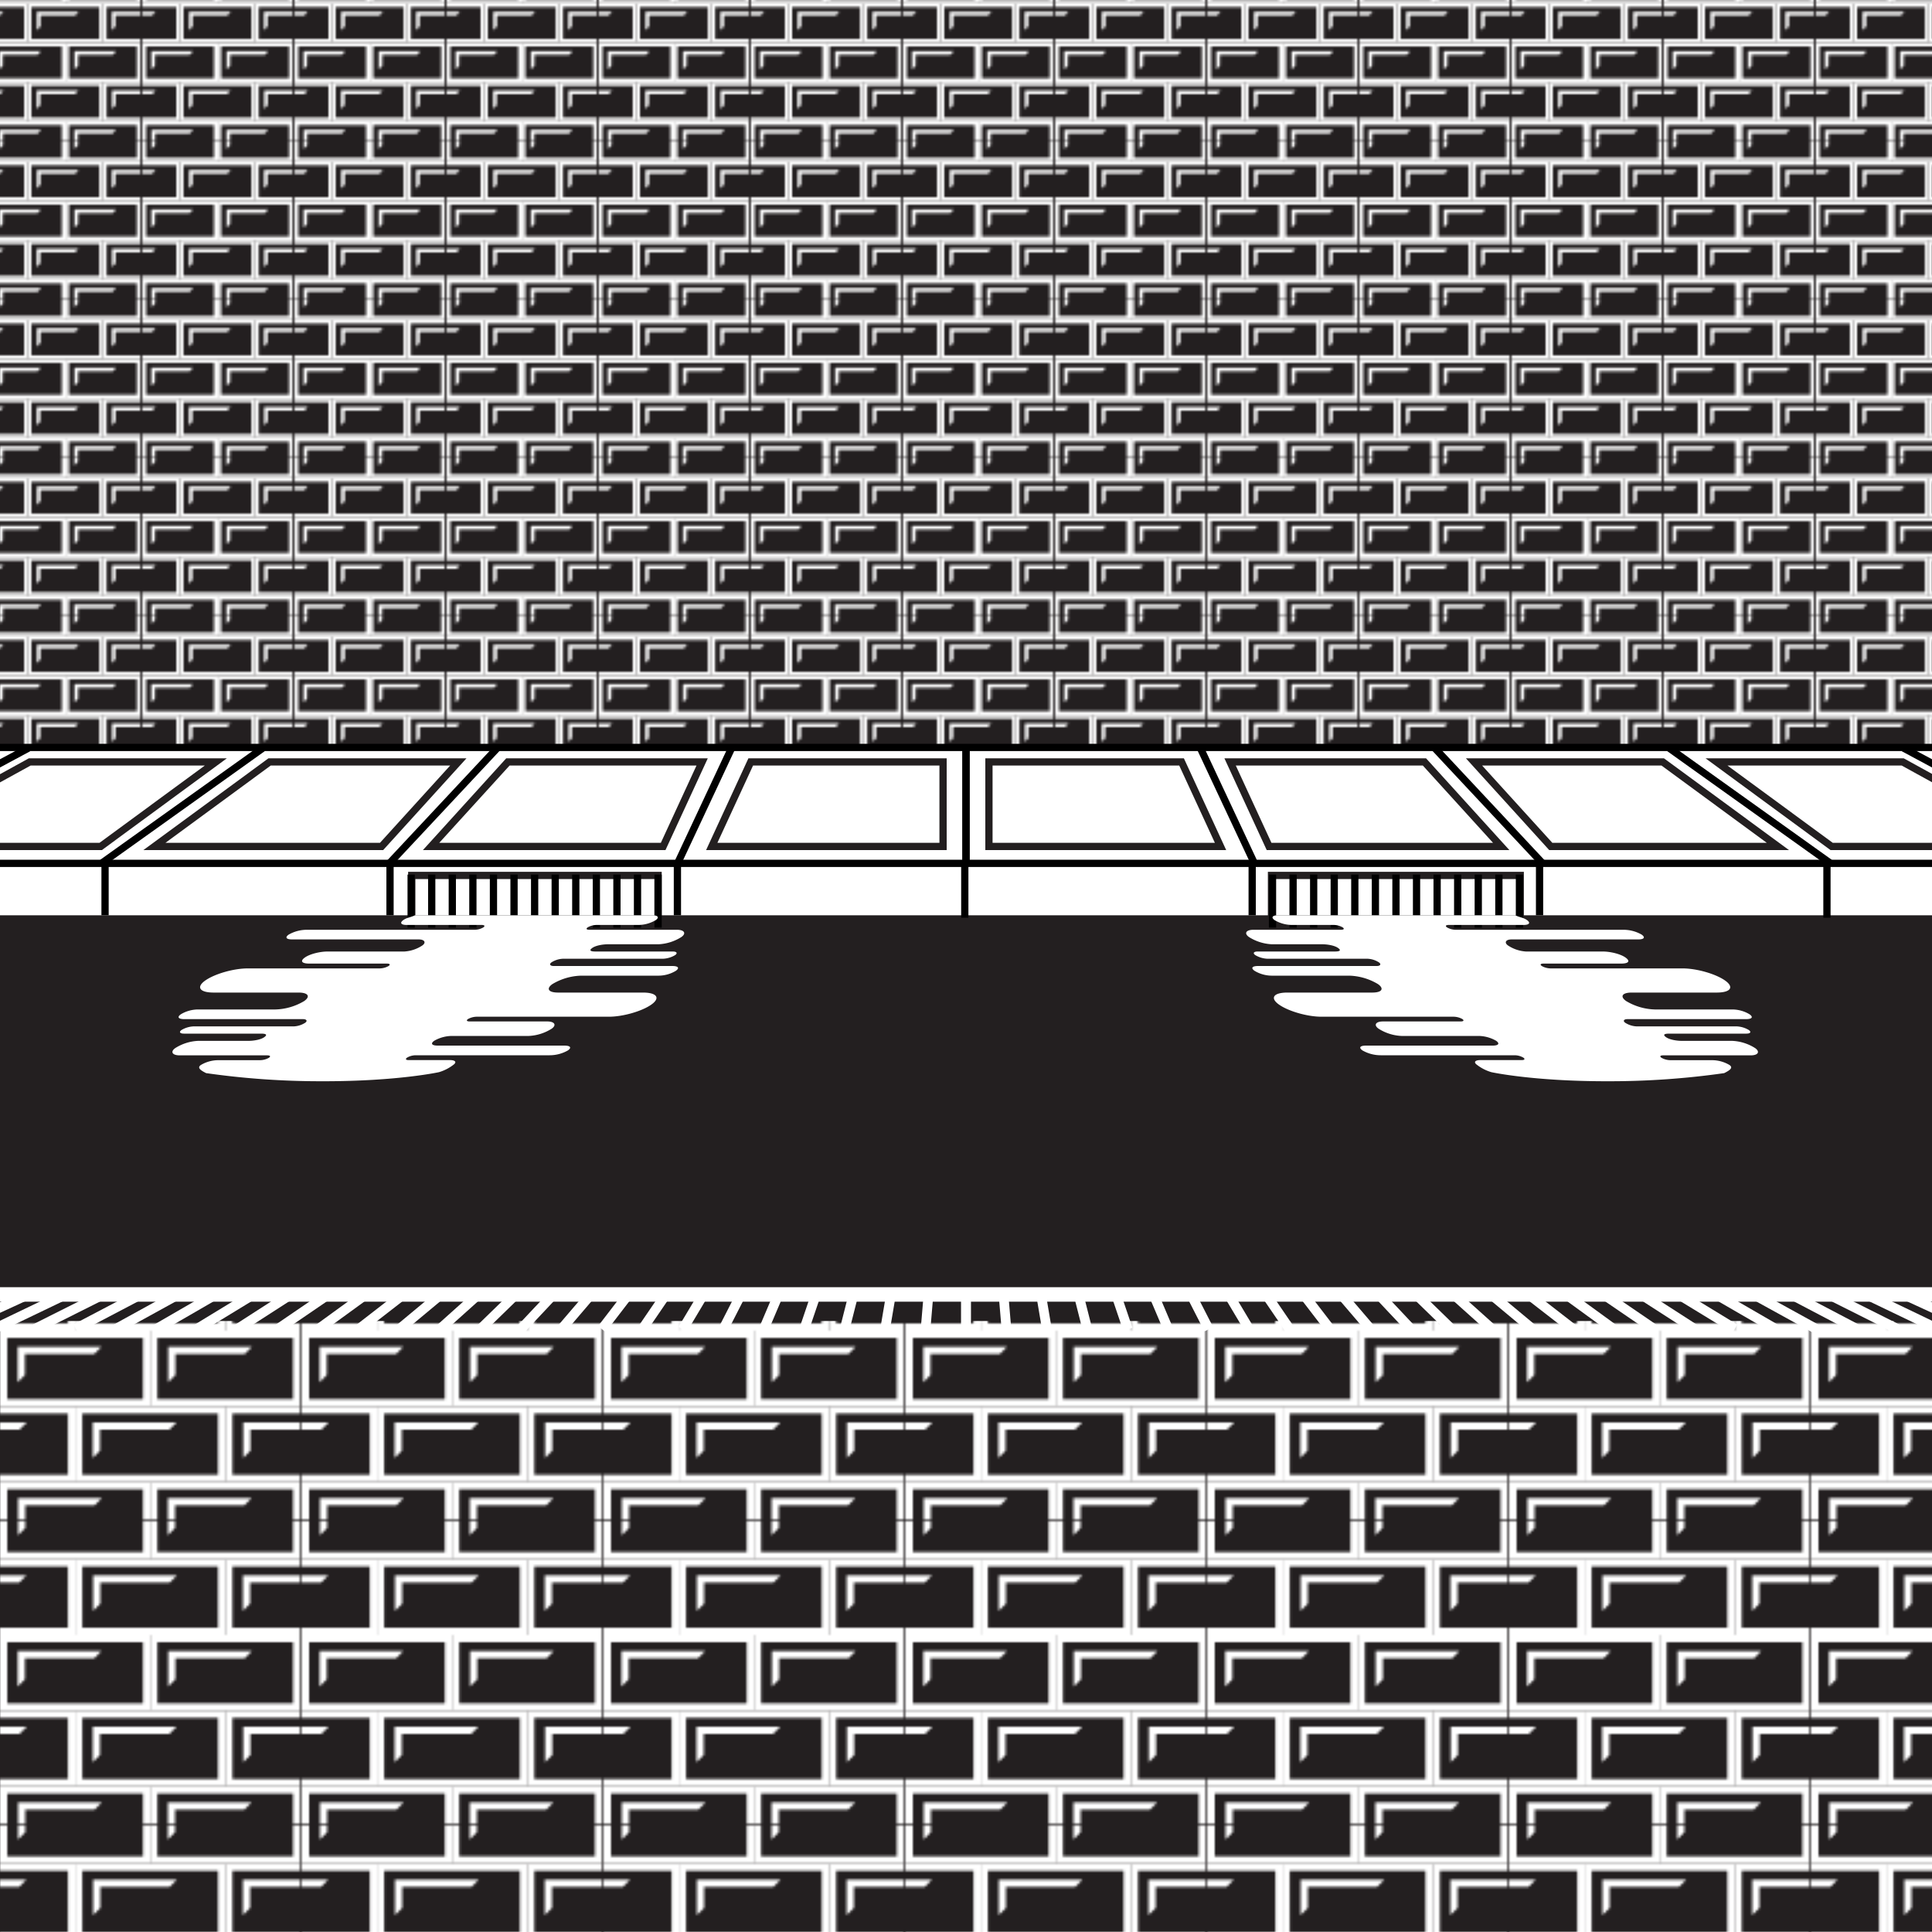 <svg xmlns="http://www.w3.org/2000/svg" xmlns:xlink="http://www.w3.org/1999/xlink" viewBox="0 0 800 800"><defs><style>.a,.f,.g,.h{fill:none;}.b{fill:#fff;}.c{fill:#231f20;}.d{fill:url(#a);}.e{fill:url(#b);}.f,.g{stroke:#fff;}.f,.g,.h{stroke-miterlimit:10;}.f{stroke-width:6px;}.g{stroke-width:4px;}.h{stroke:#000;stroke-width:3px;}</style><pattern id="a" width="124.34" height="125.33" patternUnits="userSpaceOnUse" viewBox="0 0 124.34 125.33"><rect class="a" width="124.34" height="125.33"/><path class="b" d="M124.34,109.67H62.17V141h62.17Zm-59.19,3h56.2V138H65.15Z"/><polygon class="b" points="72.47 128.03 72.47 119.33 101.17 119.33 104.15 116.35 69.49 116.35 69.49 131.02 72.47 128.03"/><path class="b" d="M62.17,109.67H0V141H62.17ZM3,112.65h56.2V138H3Z"/><polygon class="b" points="10.45 128.03 10.45 119.33 39.15 119.33 42.13 116.35 7.46 116.35 7.46 131.02 10.45 128.03"/><path class="b" d="M93.25,78.33H31.08v31.33H93.25Zm-59.19,3h56.2v25.36H34.07Z"/><path class="b" d="M155.42,78.33H93.25v31.33h62.17Zm-59.19,3h56.2v25.36H96.24Z"/><polygon class="b" points="41.39 96.7 41.39 88 70.08 88 73.07 85.02 38.4 85.02 38.4 99.68 41.39 96.7"/><polygon class="b" points="103.7 96.7 103.7 88 132.4 88 135.39 85.02 100.72 85.02 100.72 99.68 103.7 96.7"/><path class="b" d="M31.08,78.33H-31.08v31.33H31.08Zm-59.19,3H28.1v25.36H-28.1Z"/><polygon class="b" points="-20.64 96.7 -20.64 88 8.06 88 11.05 85.02 -23.62 85.02 -23.62 99.68 -20.64 96.7"/><path class="b" d="M62.17,47H0V78.33H62.17ZM3,50h56.2V75.35H3Z"/><path class="b" d="M124.34,47H62.17V78.33h62.17ZM65.15,50h56.2V75.35H65.15Z"/><polygon class="b" points="10.3 65.36 10.3 56.67 39 56.67 41.98 53.68 7.32 53.68 7.32 68.35 10.3 65.36"/><polygon class="b" points="72.62 65.36 72.62 56.67 101.32 56.67 104.3 53.68 69.64 53.68 69.64 68.35 72.62 65.36"/><path class="b" d="M155.42,15.67H93.25V47h62.17Zm-59.19,3h56.2V44H96.24Z"/><polygon class="b" points="103.56 34.03 103.56 25.33 132.25 25.33 135.24 22.35 100.57 22.35 100.57 37.02 103.56 34.03"/><path class="b" d="M31.08,15.67H-31.08V47H31.08Zm-59.19,3H28.1V44H-28.1Z"/><path class="b" d="M93.25,15.67H31.08V47H93.25Zm-59.19,3h56.2V44H34.07Z"/><polygon class="b" points="-20.78 34.03 -20.78 25.33 7.92 25.33 10.9 22.35 -23.77 22.35 -23.77 37.02 -20.78 34.03"/><polygon class="b" points="41.53 34.03 41.53 25.33 70.23 25.33 73.22 22.35 38.55 22.35 38.55 37.02 41.53 34.03"/><path class="b" d="M124.34-15.67H62.17V15.67h62.17Zm-59.19,3h56.2V12.68H65.15Z"/><polygon class="b" points="72.47 2.7 72.47 -6 101.17 -6 104.15 -8.98 69.49 -8.98 69.49 5.68 72.47 2.7"/><path class="b" d="M62.17-15.67H0V15.67H62.17ZM3-12.68h56.2V12.68H3Z"/><polygon class="b" points="10.45 2.7 10.45 -6 39.15 -6 42.13 -8.98 7.46 -8.98 7.46 5.68 10.45 2.7"/></pattern><pattern id="b" width="62.17" height="62.67" patternTransform="translate(-4 124.27) scale(1 1.04)" patternUnits="userSpaceOnUse" viewBox="0 0 62.17 62.67"><rect class="a" width="62.17" height="62.67"/><path class="b" d="M62.17,54.83H31.09V70.5H62.17ZM32.58,56.33h28.1V69H32.58Z"/><polygon class="b" points="36.24 64.02 36.24 59.67 50.59 59.67 52.08 58.17 34.74 58.17 34.74 65.51 36.24 64.02"/><path class="b" d="M31.09,54.83H0V70.5H31.09ZM1.49,56.33h28.1V69H1.49Z"/><polygon class="b" points="5.22 64.02 5.22 59.67 19.57 59.67 21.07 58.17 3.73 58.17 3.73 65.51 5.22 64.02"/><path class="b" d="M46.63,39.17H15.54V54.83H46.63ZM17,40.66h28.1V53.34H17Z"/><path class="b" d="M77.71,39.17H46.63V54.83H77.71ZM48.12,40.66h28.1V53.34H48.12Z"/><polygon class="b" points="20.69 48.35 20.69 44 35.04 44 36.53 42.51 19.2 42.51 19.2 49.84 20.69 48.35"/><polygon class="b" points="51.85 48.35 51.85 44 66.2 44 67.69 42.51 50.36 42.51 50.36 49.84 51.85 48.35"/><path class="b" d="M15.54,39.17H-15.54V54.83H15.54ZM-14,40.66H14V53.34H-14Z"/><polygon class="b" points="-10.32 48.35 -10.32 44 4.03 44 5.52 42.51 -11.81 42.51 -11.81 49.84 -10.32 48.35"/><path class="b" d="M31.09,23.5H0V39.17H31.09ZM1.49,25h28.1V37.68H1.49Z"/><path class="b" d="M62.17,23.5H31.09V39.17H62.17ZM32.58,25h28.1V37.68H32.58Z"/><polygon class="b" points="5.15 32.68 5.15 28.33 19.5 28.33 20.99 26.84 3.66 26.84 3.66 34.17 5.15 32.68"/><polygon class="b" points="36.31 32.68 36.31 28.33 50.66 28.33 52.15 26.84 34.82 26.84 34.82 34.17 36.31 32.68"/><path class="b" d="M77.71,7.83H46.63V23.5H77.71ZM48.12,9.33h28.1V22H48.12Z"/><polygon class="b" points="51.78 17.02 51.78 12.67 66.13 12.67 67.62 11.17 50.29 11.17 50.29 18.51 51.78 17.02"/><path class="b" d="M15.54,7.83H-15.54V23.5H15.54ZM-14,9.33H14V22H-14Z"/><path class="b" d="M46.63,7.83H15.54V23.5H46.63ZM17,9.33h28.1V22H17Z"/><polygon class="b" points="-10.39 17.02 -10.39 12.67 3.96 12.67 5.45 11.17 -11.88 11.17 -11.88 18.51 -10.39 17.02"/><polygon class="b" points="20.77 17.02 20.77 12.67 35.12 12.67 36.61 11.17 19.27 11.17 19.27 18.51 20.77 17.02"/><path class="b" d="M62.17-7.83H31.09V7.83H62.17ZM32.58-6.34h28.1V6.34H32.58Z"/><polygon class="b" points="36.24 1.35 36.24 -3 50.59 -3 52.08 -4.49 34.74 -4.49 34.74 2.84 36.24 1.35"/><path class="b" d="M31.09-7.83H0V7.83H31.09ZM1.49-6.34h28.1V6.34H1.49Z"/><polygon class="b" points="5.22 1.35 5.22 -3 19.57 -3 21.07 -4.49 3.73 -4.49 3.73 2.84 5.22 1.35"/></pattern></defs><title>alley-1</title><rect class="c" width="800" height="800"/><rect class="c" x="52" y="603" width="410" height="7"/><rect class="d" y="547" width="800" height="253"/><rect class="e" x="-17" y="-53" width="936" height="389"/><line class="f" y1="536" x2="800" y2="536"/><line class="g" x1="400" y1="550.5" x2="400" y2="536"/><line class="g" x1="383.25" y1="550.48" x2="384.47" y2="536"/><line class="g" x1="366.49" y1="550.47" x2="368.94" y2="536"/><line class="g" x1="349.74" y1="550.45" x2="353.41" y2="536"/><line class="g" x1="332.98" y1="550.44" x2="337.88" y2="536"/><line class="g" x1="316.23" y1="550.42" x2="322.35" y2="536"/><line class="g" x1="299.47" y1="550.4" x2="306.83" y2="536"/><line class="g" x1="282.72" y1="550.39" x2="291.3" y2="536"/><line class="g" x1="265.96" y1="550.37" x2="275.77" y2="536"/><line class="g" x1="249.21" y1="550.36" x2="260.24" y2="536"/><line class="g" x1="232.45" y1="550.34" x2="244.71" y2="536"/><line class="g" x1="215.7" y1="550.33" x2="229.18" y2="536"/><line class="g" x1="198.95" y1="550.31" x2="213.65" y2="536"/><line class="g" x1="182.19" y1="550.29" x2="198.12" y2="536"/><line class="g" x1="165.44" y1="550.28" x2="182.59" y2="536"/><line class="g" x1="148.68" y1="550.26" x2="167.06" y2="536"/><line class="g" x1="131.93" y1="550.25" x2="151.53" y2="536"/><line class="g" x1="115.17" y1="550.23" x2="136.01" y2="536"/><line class="g" x1="98.42" y1="550.21" x2="120.48" y2="536"/><line class="g" x1="81.66" y1="550.2" x2="104.95" y2="536"/><line class="g" x1="64.91" y1="550.18" x2="89.42" y2="536"/><line class="g" x1="48.15" y1="550.17" x2="73.89" y2="536"/><line class="g" x1="31.4" y1="550.15" x2="58.36" y2="536"/><line class="g" x1="14.65" y1="550.13" x2="42.83" y2="536"/><line class="g" x1="-2.11" y1="550.12" x2="27.3" y2="536"/><line class="g" x1="-18.86" y1="550.1" x2="11.77" y2="536"/><line class="g" x1="400" y1="550.5" x2="400" y2="536"/><line class="g" x1="416.75" y1="550.48" x2="415.53" y2="536"/><line class="g" x1="433.51" y1="550.47" x2="431.06" y2="536"/><line class="g" x1="450.26" y1="550.45" x2="446.59" y2="536"/><line class="g" x1="467.02" y1="550.44" x2="462.12" y2="536"/><line class="g" x1="483.77" y1="550.42" x2="477.65" y2="536"/><line class="g" x1="500.53" y1="550.4" x2="493.17" y2="536"/><line class="g" x1="517.28" y1="550.39" x2="508.7" y2="536"/><line class="g" x1="534.04" y1="550.37" x2="524.23" y2="536"/><line class="g" x1="550.79" y1="550.36" x2="539.76" y2="536"/><line class="g" x1="567.55" y1="550.34" x2="555.29" y2="536"/><line class="g" x1="584.3" y1="550.33" x2="570.82" y2="536"/><line class="g" x1="601.05" y1="550.31" x2="586.35" y2="536"/><line class="g" x1="617.81" y1="550.29" x2="601.88" y2="536"/><line class="g" x1="634.56" y1="550.28" x2="617.41" y2="536"/><line class="g" x1="651.32" y1="550.26" x2="632.94" y2="536"/><line class="g" x1="668.07" y1="550.25" x2="648.47" y2="536"/><line class="g" x1="684.83" y1="550.23" x2="663.99" y2="536"/><line class="g" x1="701.58" y1="550.21" x2="679.52" y2="536"/><line class="g" x1="718.34" y1="550.2" x2="695.05" y2="536"/><line class="g" x1="735.09" y1="550.18" x2="710.58" y2="536"/><line class="g" x1="751.85" y1="550.17" x2="726.11" y2="536"/><line class="g" x1="768.6" y1="550.15" x2="741.64" y2="536"/><line class="g" x1="785.35" y1="550.13" x2="757.17" y2="536"/><line class="g" x1="802.11" y1="550.12" x2="772.7" y2="536"/><line class="g" x1="818.86" y1="550.1" x2="788.23" y2="536"/><rect class="b" y="310" width="800" height="47"/><rect class="b" y="357" width="800" height="22"/><line class="h" y1="357.5" x2="800" y2="357.5"/><line class="h" x1="400" y1="356.99" x2="400" y2="309.77"/><line class="h" x1="519.24" y1="357.1" x2="497.06" y2="309.77"/><line class="h" x1="638.49" y1="357.21" x2="594.11" y2="309.77"/><line class="h" x1="757.73" y1="357.31" x2="691.17" y2="309.77"/><line class="h" x1="876.97" y1="357.42" x2="788.23" y2="309.77"/><line class="h" x1="400" y1="356.99" x2="400" y2="309.77"/><line class="h" x1="280.76" y1="357.1" x2="302.94" y2="309.77"/><line class="h" x1="161.51" y1="357.21" x2="205.89" y2="309.77"/><line class="h" x1="42.27" y1="357.31" x2="108.83" y2="309.77"/><line class="h" x1="-76.97" y1="357.42" x2="11.77" y2="309.77"/><line class="h" y1="309.5" x2="800" y2="309.5"/><path class="c" d="M488.3,317l14.76,32H411V317h77m2.22-3H408v38h99.74l-17.52-38Z"/><path class="c" d="M589.17,317l29.07,32H526.48l-14.76-32H589m1.5-3H507l17.52,38H625l-34.5-38Z"/><path class="c" d="M688,317l43.6,32H642.79l-29.07-32H688m1-3H607l34.5,38h99.29L689,314Z"/><path class="c" d="M787.45,317l58.16,32H758.92l-43.6-32H787m1.23-3h-82l51.75,38h99.31l-69-38Z"/><path class="c" d="M389,317v32H297.06l14.76-32H389m3-3H309.9l-17.52,38H392V314Z"/><path class="c" d="M288.4,317l-14.76,32H181.88L211,317h77m5.08-3H209.62l-34.5,38H275.56l17.52-38Z"/><path class="c" d="M186.4,317l-29.07,32H68.5l43.6-32H186m7.16-3h-82L59.37,352h99.29l34.5-38Z"/><path class="c" d="M84.8,317,41.2,349H-45.49l58.16-32H85m8.94-3h-82l-69,38H42.19l51.75-38Z"/><line class="h" x1="43.5" y1="357" x2="43.5" y2="379"/><line class="h" x1="161.5" y1="357" x2="161.5" y2="379"/><line class="h" x1="280.5" y1="357" x2="280.5" y2="379"/><line class="h" x1="399.5" y1="357" x2="399.5" y2="380"/><line class="h" x1="518.5" y1="357" x2="518.5" y2="379"/><line class="h" x1="637.5" y1="357" x2="637.5" y2="379"/><line class="h" x1="756.5" y1="357" x2="756.5" y2="380"/><path class="c" d="M271,364v18H172V364h99m3-3H169v24H274V361Z"/><line class="h" x1="170.25" y1="362.15" x2="170.25" y2="384.13"/><line class="h" x1="178.77" y1="362.15" x2="178.77" y2="384.13"/><line class="h" x1="187.29" y1="362.15" x2="187.29" y2="384.13"/><line class="h" x1="195.81" y1="362.15" x2="195.81" y2="384.13"/><line class="h" x1="204.33" y1="362.15" x2="204.33" y2="384.13"/><line class="h" x1="212.85" y1="362.15" x2="212.85" y2="384.13"/><line class="h" x1="221.38" y1="362.15" x2="221.38" y2="384.13"/><line class="h" x1="229.9" y1="362.15" x2="229.9" y2="384.13"/><line class="h" x1="238.42" y1="362.15" x2="238.42" y2="384.13"/><line class="h" x1="246.94" y1="362.15" x2="246.94" y2="384.13"/><line class="h" x1="255.46" y1="362.15" x2="255.46" y2="384.13"/><line class="h" x1="263.98" y1="362.15" x2="263.98" y2="384.13"/><line class="h" x1="272.5" y1="362.15" x2="272.5" y2="384.13"/><path class="c" d="M628,364v18H528V364H628m3-3H525v24H631V361Z"/><line class="h" x1="526.92" y1="362.15" x2="526.92" y2="384.13"/><line class="h" x1="535.44" y1="362.15" x2="535.44" y2="384.13"/><line class="h" x1="543.96" y1="362.15" x2="543.96" y2="384.13"/><line class="h" x1="552.48" y1="362.15" x2="552.48" y2="384.13"/><line class="h" x1="561" y1="362.15" x2="561" y2="384.13"/><line class="h" x1="569.52" y1="362.15" x2="569.52" y2="384.13"/><line class="h" x1="578.04" y1="362.15" x2="578.04" y2="384.13"/><line class="h" x1="586.56" y1="362.15" x2="586.56" y2="384.13"/><line class="h" x1="595.08" y1="362.15" x2="595.08" y2="384.13"/><line class="h" x1="603.6" y1="362.15" x2="603.6" y2="384.13"/><line class="h" x1="612.12" y1="362.15" x2="612.12" y2="384.13"/><line class="h" x1="620.65" y1="362.15" x2="620.65" y2="384.13"/><line class="h" x1="629.17" y1="362.15" x2="629.17" y2="384.13"/><path class="b" d="M197.6,421h54.56c5.79,0,13.63-2.26,17.52-5s2.35-5-3.44-5H231.07c-4,0-5-1.62-2.35-3.5a24.38,24.38,0,0,1,12-3.5h32.12a14,14,0,0,0,7-2c1.67-1.18,1-2-1.48-2H229.26c-1.53,0-1.93-.78-.91-1.5A9.49,9.49,0,0,1,233,397h41.34a10.58,10.58,0,0,0,5.2-1.5c1.15-.81.7-1.5-1-1.5H246.58c-2.16,0-2.74-.48-1.29-1.5s4.38-1.5,6.55-1.5h20.87a19.34,19.34,0,0,0,9.44-3c2.1-1.48,1.27-3-1.85-3H244.1c-1.25,0-1.59-.41-.75-1a7.7,7.7,0,0,1,3.8-1h17.38a14.17,14.17,0,0,0,7-2c1.55-1.09.93-2-1.37-2H171.86c-2.23,1-3.33.91-4.88,2s-.94,2,1.37,2h31.11c1.17,0,1.49.44.7,1a7.22,7.22,0,0,1-3.56,1H127.07a15.22,15.22,0,0,0-7.53,2c-1.67,1.18-1,2,1.48,2h52.41c2.44,0,3.09,1.34,1.45,2.5a15.23,15.23,0,0,1-7.39,2.5H135.66c-3.12,0-7.35,1-9.44,2.5S125,399,128.07,399h32.09c1.26,0,1.59.4.75,1a7.7,7.7,0,0,1-3.81,1H102.53c-5.79,0-13.63,2.26-17.52,5s-2.35,5,3.44,5h35.17c4,0,5,1.62,2.36,3.5a24.39,24.39,0,0,1-12,3.5H81.87a14,14,0,0,0-7,2c-1.67,1.18-1,2,1.48,2h49.11c1.53,0,1.94.78.91,1.5a9.48,9.48,0,0,1-4.62,1.5H80.37a10.57,10.57,0,0,0-5.2,1.5c-1.15.81-.7,1.5,1,1.5h31.92c2.16,0,2.74.48,1.29,1.5S105,431,102.85,431H82a19.34,19.34,0,0,0-9.44,3c-2.1,1.48-1.27,3,1.85,3h36.2c1.25,0,1.59.4.75,1a7.69,7.69,0,0,1-3.8,1H90.16a14.16,14.16,0,0,0-7,2c-1.55,1.09-.34,2.09,2.2,3.36a335.87,335.87,0,0,0,47.81,3.36c26.86,0,.67,0,1,0,0,0-30.53,0,0,0s47.6-3.76,47.6-3.76a18.06,18.06,0,0,0,5.91-3c1.55-1.09.94-2-1.37-2H169.23c-1.17,0-1.49-.44-.7-1a7.22,7.22,0,0,1,3.56-1h55.53a15.23,15.23,0,0,0,7.53-2c1.67-1.18,1-2-1.48-2H181.25c-2.44,0-3.09-.84-1.45-2a15,15,0,0,1,7.39-2H219a19.32,19.32,0,0,0,9.44-3c2.1-1.48,1.27-3-1.85-3H194.54c-1.26,0-1.59-.4-.75-1A7.7,7.7,0,0,1,197.6,421Z"/><path class="b" d="M601.72,421H547.16c-5.79,0-13.63-2.26-17.52-5s-2.35-5,3.44-5h35.17c4,0,5-1.62,2.35-3.5a24.38,24.38,0,0,0-12-3.5H526.49a14,14,0,0,1-7-2c-1.67-1.18-1-2,1.48-2h49.11c1.53,0,1.93-.78.91-1.5a9.49,9.49,0,0,0-4.63-1.5H525a10.58,10.58,0,0,1-5.2-1.5c-1.15-.81-.7-1.5,1-1.5h31.92c2.16,0,2.74-.48,1.29-1.5s-4.38-1.5-6.55-1.5H526.61a19.34,19.34,0,0,1-9.44-3c-2.1-1.48-1.27-3,1.85-3h36.2c1.25,0,1.59-.41.75-1a7.7,7.7,0,0,0-3.8-1H534.78a14.17,14.17,0,0,1-7-2c-1.55-1.09-.93-2,1.37-2h98.28c2.23,1,3.33.91,4.88,2s.94,2-1.37,2H599.85c-1.17,0-1.49.44-.7,1a7.22,7.22,0,0,0,3.56,1h69.53a15.22,15.22,0,0,1,7.53,2c1.67,1.18,1,2-1.48,2H625.88c-2.44,0-3.09,1.34-1.45,2.5a15.23,15.23,0,0,0,7.39,2.5h31.84c3.12,0,7.35,1,9.44,2.5s1.27,2.5-1.85,2.5H639.16c-1.26,0-1.59.4-.75,1a7.7,7.7,0,0,0,3.81,1h54.56c5.79,0,13.63,2.26,17.52,5s2.35,5-3.44,5H675.69c-4,0-5,1.62-2.36,3.5a24.39,24.39,0,0,0,12,3.5h32.12a14,14,0,0,1,7,2c1.67,1.18,1,2-1.48,2H673.88c-1.53,0-1.94.78-.91,1.5a9.48,9.48,0,0,0,4.62,1.5h41.34a10.57,10.57,0,0,1,5.2,1.5c1.15.81.7,1.5-1,1.5H691.2c-2.16,0-2.74.48-1.29,1.5s4.38,1.5,6.55,1.5h20.87a19.34,19.34,0,0,1,9.44,3c2.1,1.48,1.27,3-1.85,3h-36.2c-1.25,0-1.59.4-.75,1a7.69,7.69,0,0,0,3.8,1h17.38a14.16,14.16,0,0,1,7,2c1.55,1.09.34,2.09-2.2,3.36a335.87,335.87,0,0,1-47.81,3.36c-26.86,0-.67,0-1,0,0,0,30.53,0,0,0s-47.6-3.76-47.6-3.76a18.06,18.06,0,0,1-5.91-3c-1.55-1.09-.94-2,1.37-2h17.11c1.17,0,1.49-.44.7-1a7.22,7.22,0,0,0-3.56-1H571.7a15.23,15.23,0,0,1-7.53-2c-1.67-1.18-1-2,1.48-2h52.41c2.44,0,3.09-.84,1.45-2a15,15,0,0,0-7.39-2H580.28a19.32,19.32,0,0,1-9.44-3c-2.1-1.48-1.27-3,1.85-3h32.09c1.26,0,1.59-.4.75-1A7.7,7.7,0,0,0,601.72,421Z"/></svg>